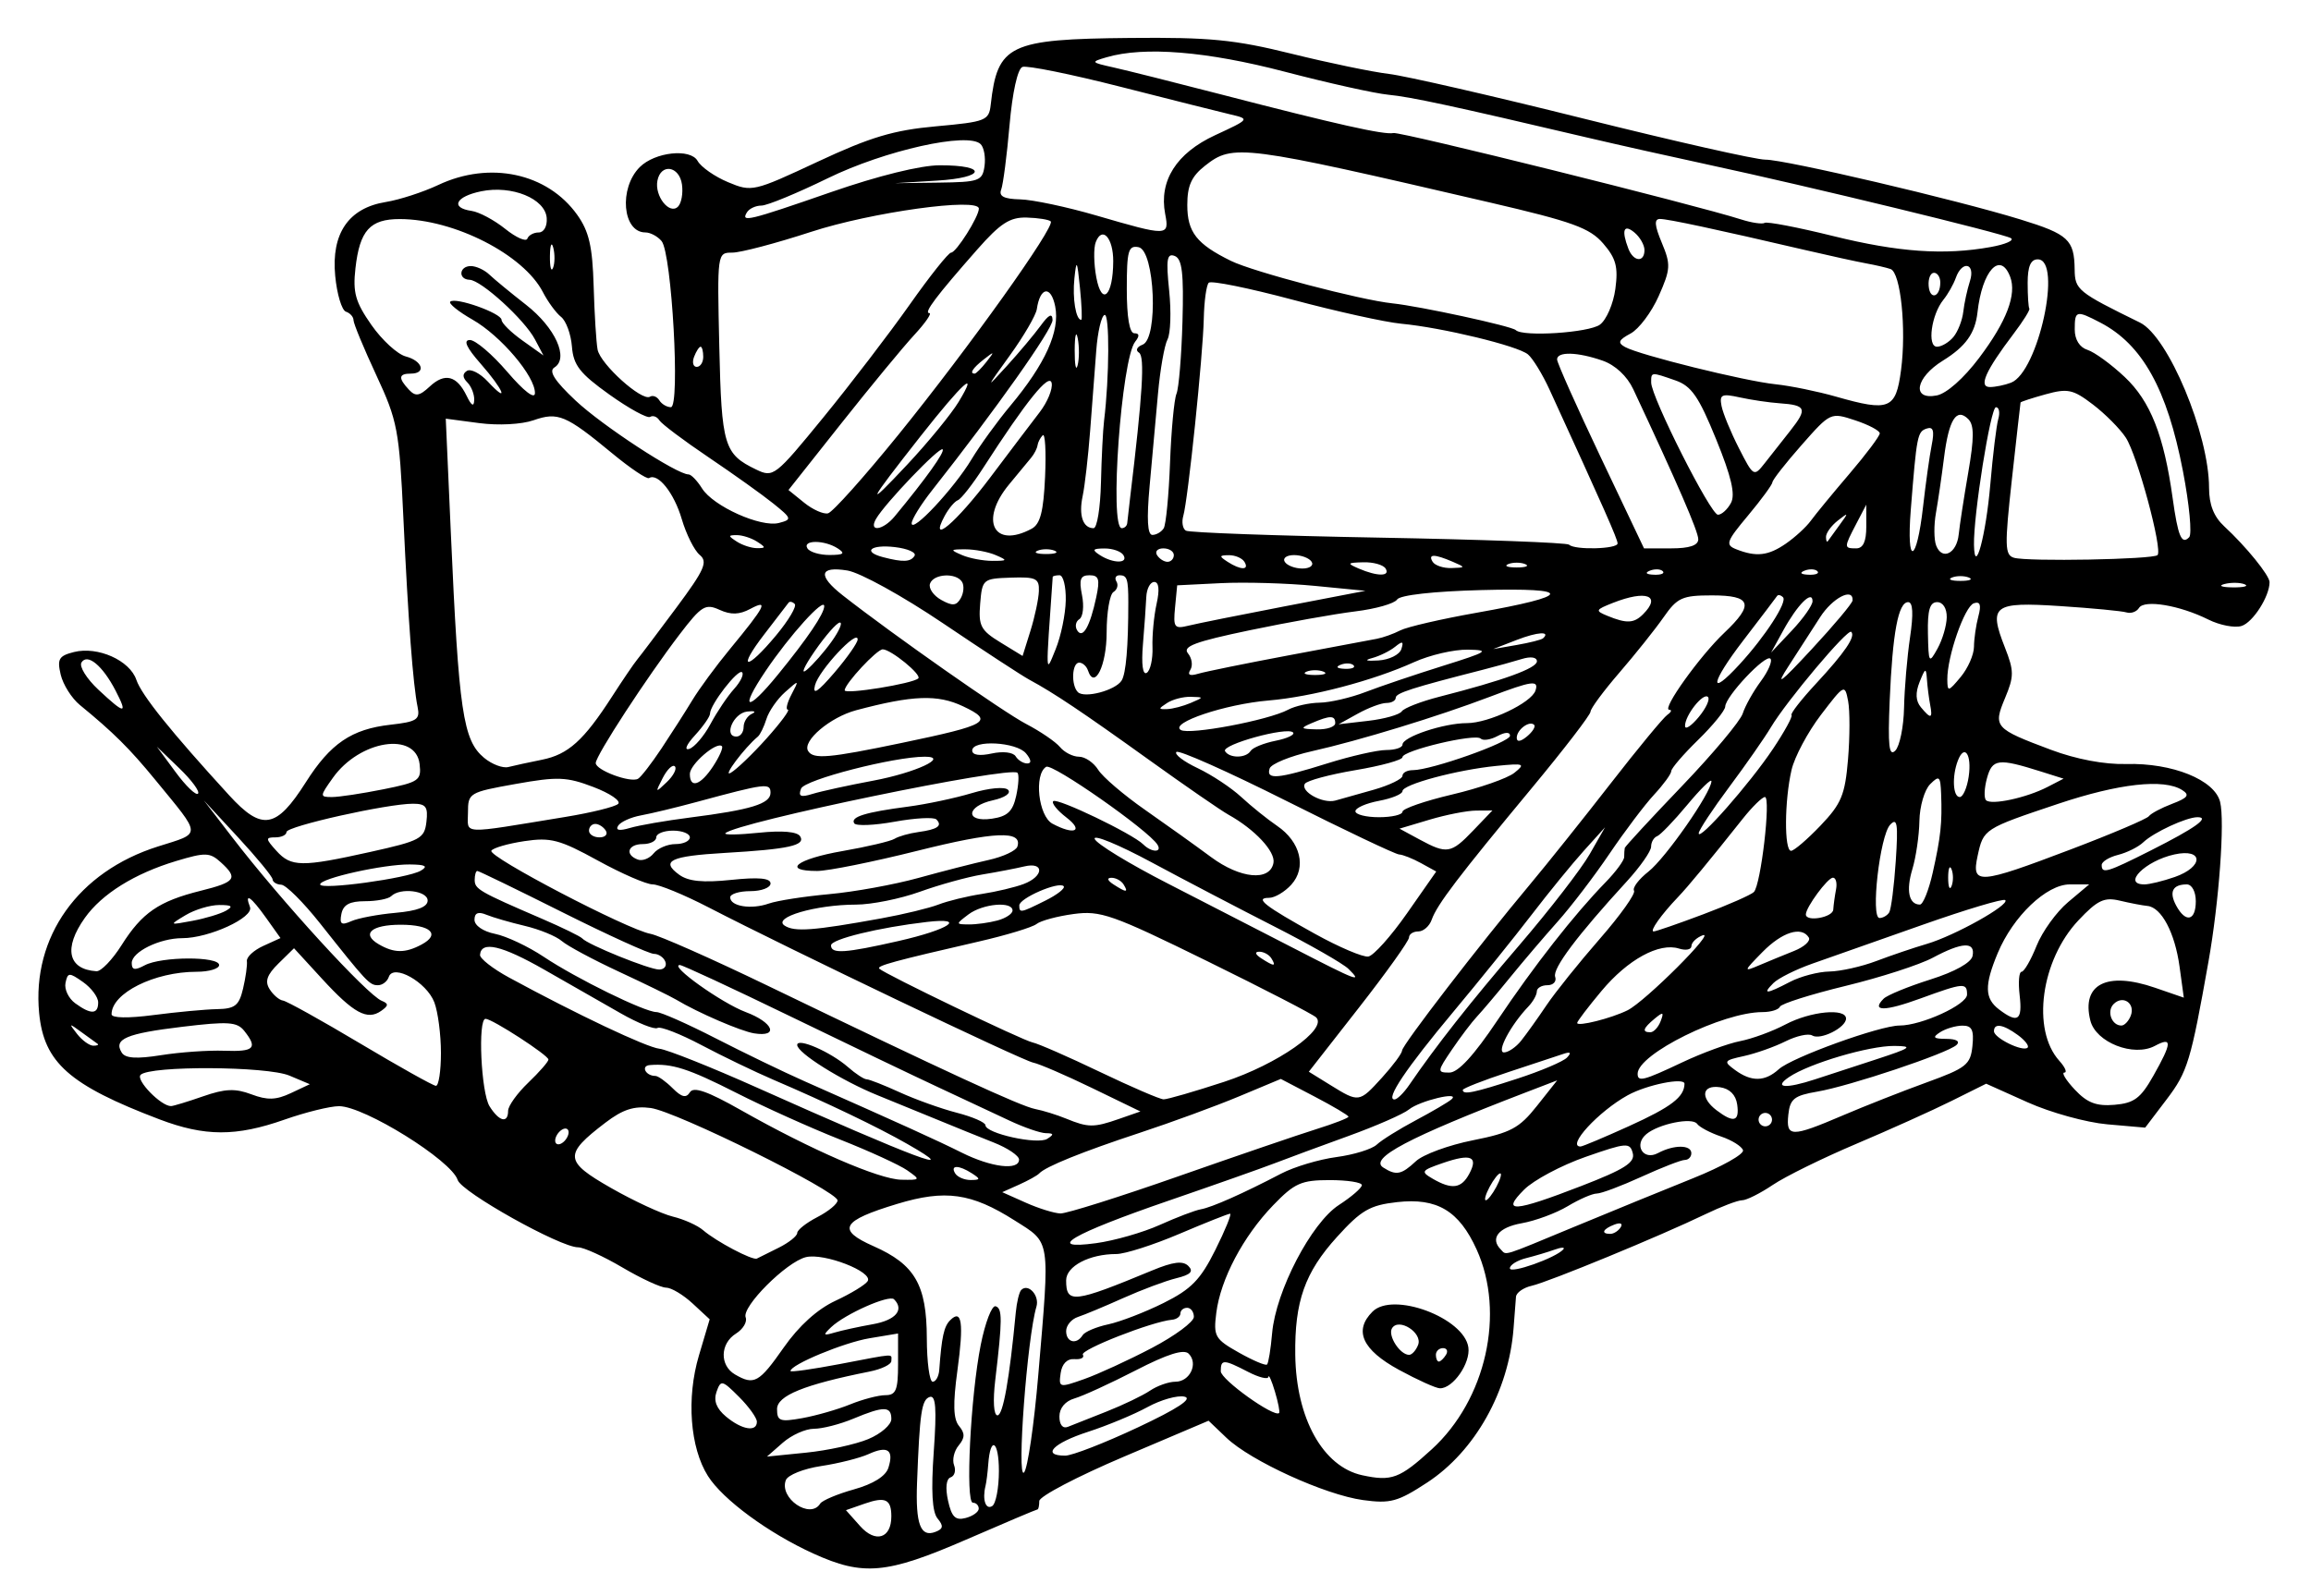 <?xml version="1.0" encoding="UTF-8"?>
<svg viewBox="0 0 343.75 237.5" xmlns="http://www.w3.org/2000/svg">
 <path d="m121.01 231.16c-6.702-3.049-13.479-8.03-15.703-11.543-2.671-4.219-3.226-11.607-1.346-17.937l1.6-5.387-2.541-2.355c-1.397-1.295-3.173-2.355-3.945-2.355s-3.694-1.35-6.492-3-5.766-3-6.595-3c-2.663 0-17.337-8.21-17.912-10.021-0.924-2.911-13.891-10.979-17.646-10.979-1.329 0-4.977 0.9-8.107 2-7.215 2.536-11.857 2.525-18.615-0.044-13.389-5.089-17.177-8.438-17.886-15.814-1.089-11.336 5.815-21.024 17.656-24.774 6.586-2.086 6.614-1.38-0.395-9.937-3.804-4.643-6.225-7.046-11.207-11.125-1.214-0.994-2.495-3.025-2.848-4.513-0.55-2.325-0.271-2.799 1.977-3.363 3.534-0.887 8.298 1.238 9.278 4.138 0.765 2.265 5.165 7.741 13.802 17.177 4.896 5.349 7.011 4.989 11.408-1.944 3.655-5.764 6.803-7.903 12.591-8.555 3.918-0.442 4.418-0.767 4.034-2.626-0.685-3.313-1.404-12.874-2.117-28.121-0.613-13.121-0.867-14.457-4.036-21.272-1.86-4-3.382-7.675-3.382-8.167s-0.507-1.064-1.127-1.27-1.339-2.607-1.598-5.333c-0.6-6.307 1.988-10.088 7.519-10.983 2.039-0.33 5.556-1.472 7.816-2.537 7.664-3.613 16.231-1.773 20.66 4.436 1.762 2.47 2.276 4.701 2.449 10.627 0.12 4.125 0.383 8.369 0.585 9.431 0.413 2.172 6.604 7.745 7.79 7.011 0.423-0.261 1.051-0.018 1.396 0.541s1.118 1.016 1.716 1.016c1.416 0 0.136-22.883-1.382-24.712-0.588-0.708-1.673-1.288-2.411-1.288-3.408 0-3.976-6.58-0.839-9.717 2.257-2.257 7.544-2.825 8.607-0.924 0.511 0.913 2.549 2.337 4.53 3.164 3.534 1.477 3.782 1.42 13.34-3.048 7.836-3.663 11.273-4.691 17.594-5.264 7.417-0.672 7.871-0.852 8.135-3.212 1.002-8.946 2.706-9.764 20.72-9.936 11.838-0.113 15.544 0.248 24 2.342 5.5 1.362 12.025 2.716 14.5 3.01 2.475 0.294 15.525 3.288 29 6.655s25.625 6.112 27 6.101c2.891-0.022 28.445 5.971 37.961 8.903 7.109 2.19 7.989 3.003 8.048 7.426 0.04 3.039 0.441 3.365 9.713 7.911 4.209 2.063 10.278 16.584 10.278 24.59 0 2.49 0.71 4.295 2.25 5.718 3.263 3.016 6.75 7.314 6.75 8.319 0 2.114-2.466 5.975-4.159 6.513-1.02 0.324-3.248-0.106-4.949-0.954-4.255-2.123-9.521-3.006-10.31-1.73-0.356 0.575-1.195 0.876-1.865 0.668s-5.11-0.632-9.867-0.942c-9.952-0.649-10.677-0.104-8.211 6.173 1.366 3.477 1.368 4.279 0.02 7.504-1.8 4.308-1.577 4.559 6.839 7.712 3.734 1.399 7.953 2.196 11.173 2.11 6.869-0.183 13.149 2.349 13.974 5.634 0.719 2.865-0.154 14.867-1.727 23.74-2.63 14.84-3.108 16.416-6.213 20.506l-3.206 4.222-5.642-0.493c-3.103-0.271-8.425-1.742-11.826-3.268l-6.184-2.775-5.174 2.574c-2.846 1.416-9.224 4.289-14.174 6.385s-10.525 4.84-12.39 6.097-3.917 2.286-4.562 2.286-3.126 0.944-5.513 2.097c-6.619 3.198-23.251 10.052-25.785 10.626-1.238 0.28-2.291 1.02-2.34 1.643s-0.212 2.738-0.362 4.699c-0.711 9.33-5.72 18.269-12.853 22.939-4.365 2.857-5.475 3.16-9.544 2.602-5.636-0.773-16.704-5.822-20.309-9.266l-2.658-2.539-12.59 5.349c-6.924 2.942-12.591 5.911-12.592 6.599s-0.12 1.25-0.264 1.25-4.927 2.025-10.628 4.5c-11.798 5.121-15.288 5.441-22.682 2.077zm11.572-5.533c0-2.56-0.877-2.983-3.961-1.908l-2.791 0.973 2.112 2.372c2.282 2.562 4.639 1.832 4.639-1.436zm6.879 0.31c-0.806-0.971-0.984-4.081-0.569-9.952 0.454-6.439 0.306-8.441-0.604-8.137-1.204 0.402-1.486 2.317-1.882 12.768-0.234 6.166 0.512 8.159 2.734 7.306 1.165-0.447 1.236-0.883 0.321-1.985zm6.121-1.471c0-0.486-0.392-0.883-0.87-0.883-1.145 0-0.354-15.867 1.171-23.5 0.66-3.3 1.649-5.878 2.199-5.73 1.032 0.279 1.026 2.008-0.042 10.98-0.369 3.102-0.234 5.25 0.329 5.25 0.828 0 1.784-5.372 2.723-15.305 0.146-1.543 0.511-3.05 0.811-3.35 1.046-1.046 2.756 0.836 2.26 2.489-1.377 4.587-2.965 25.815-1.845 24.666 0.536-0.55 1.49-7.075 2.12-14.5 1.747-20.576 1.902-19.563-3.533-23.01-6.42-4.072-10.296-4.618-17.431-2.458-8.333 2.523-9.078 3.849-3.538 6.3 6.155 2.723 7.902 5.74 7.923 13.69 0.01 3.562 0.401 6.477 0.87 6.477s0.91-0.787 0.98-1.75c0.361-4.955 0.695-6.472 1.626-7.404 1.739-1.739 2.044 0.385 1.074 7.487-0.68 4.976-0.614 7.219 0.242 8.25 0.903 1.088 0.89 1.761-0.059 2.904-0.679 0.818-0.984 2.139-0.679 2.935s0.075 1.609-0.513 1.804c-0.655 0.218-0.805 1.557-0.388 3.456 0.536 2.442 1.094 2.992 2.625 2.592 1.069-0.28 1.944-0.906 1.944-1.392zm-23.585-0.746c0.293-0.475 2.557-1.429 5.03-2.122 2.876-0.805 4.721-1.963 5.117-3.212 0.847-2.668-0.104-3.333-2.928-2.046-1.306 0.595-4.493 1.399-7.084 1.788s-4.949 1.331-5.242 2.094c-1.032 2.69 3.631 5.886 5.107 3.499zm26.585-4.863c0-4.519-1.277-5.305-1.587-0.976-0.087 1.211-0.268 2.652-0.404 3.202-0.499 2.029 0.02 3.6 0.991 3 0.55-0.34 1-2.692 1-5.226zm64.388-3.223c8.074-7.374 10.968-20.265 6.673-29.724-2.621-5.774-5.888-7.72-11.831-7.051-4.054 0.456-5.334 1.198-8.951 5.192-4.776 5.273-6.299 9.582-6.197 17.531 0.121 9.458 4.126 16.654 9.968 17.915 4.371 0.943 5.564 0.497 10.338-3.864zm-4.888-11.825c-5.456-2.975-6.753-5.831-3.929-8.654 3.037-3.037 13.622 0.906 14.26 5.311 0.34 2.349-2.292 6.135-4.235 6.093-0.602-0.013-3.345-1.25-6.095-2.75zm7-2.227c0.34-0.55 0.141-1-0.441-1s-1.059 0.45-1.059 1 0.198 1 0.441 1 0.719-0.45 1.059-1zm-4.144-1.485c0.692-1.804-2.886-4.085-3.881-2.474-0.668 1.081 1.179 3.959 2.541 3.959 0.424 0 1.027-0.668 1.34-1.485zm-81.782 14.018c1.884-0.787 3.426-2.13 3.426-2.983 0-1.938-1.114-1.948-5.654-0.051-1.974 0.825-4.61 1.5-5.857 1.5s-3.329 0.932-4.628 2.07l-2.361 2.07 5.824-0.587c3.203-0.323 7.366-1.232 9.25-2.019zm40.036-1.71c5.98-2.809 8.269-4.316 6.993-4.602-1.043-0.234-3.518 0.465-5.5 1.553s-5.966 2.745-8.853 3.682c-5.201 1.688-6.976 3.543-3.39 3.543 1.023 0 5.861-1.88 10.75-4.177zm-56.61-0.869c0-0.575-1.199-2.244-2.664-3.709-2.508-2.508-2.703-2.551-3.34-0.735-0.462 1.316-0.013 2.483 1.414 3.676 2.353 1.967 4.59 2.342 4.59 0.769zm52-1.514c2.475-0.978 5.388-2.378 6.473-3.11s2.787-1.331 3.781-1.331c2.158 0 3.439-2.707 1.974-4.172-0.717-0.717-3.155 0.052-7.883 2.485-3.765 1.937-7.858 3.815-9.095 4.172-1.386 0.4-2.25 1.433-2.25 2.689 0 1.23 0.496 1.842 1.25 1.542l5.75-2.276zm-38.128-1.067c1.855-0.755 4.217-1.373 5.25-1.373 1.564 0 1.878-0.766 1.878-4.588v-4.588l-4.25 0.708c-3.791 0.631-11.75 3.932-11.75 4.872 0 0.2 3.263-0.259 7.25-1.019 8.611-1.642 7.75-1.591 7.75-0.464 0 0.506-1.462 1.212-3.25 1.569-9.716 1.939-13.75 3.577-13.75 5.583 0 1.784 0.434 1.94 3.75 1.345 2.062-0.37 5.268-1.29 7.122-2.045zm63.181-1.923c-0.485-1.622-0.92-2.601-0.967-2.174s-1.414 0.089-3.036-0.75c-3.645-1.885-4.05-1.893-4.05-0.082 0 1.236 7.959 6.931 8.679 6.211 0.14-0.14-0.141-1.583-0.626-3.205zm-18.303-6.474c3.438-1.805 6.25-3.887 6.25-4.628s-0.45-1.347-1-1.347-1 0.375-1 0.833-0.562 0.883-1.25 0.943c-2.963 0.26-13.713 4.474-13.264 5.2 0.271 0.439-0.29 0.736-1.246 0.66-1.092-0.086-1.857 0.693-2.056 2.092-0.308 2.167-0.211 2.192 3.499 0.878 2.099-0.743 6.629-2.827 10.067-4.632zm-54.75-0.072c2.252-3.219 4.994-5.698 7.689-6.95 2.304-1.071 4.46-2.385 4.79-2.92 0.855-1.383-6.514-4.241-9.199-3.567-2.915 0.732-9.555 7.378-8.948 8.957 0.258 0.671-0.387 1.754-1.432 2.407-2.381 1.487-2.461 4.744-0.15 6.09 2.834 1.651 3.571 1.243 7.25-4.017zm72.64-2.121c0.541-6.265 5.83-16.421 9.934-19.079 1.871-1.212 3.407-2.54 3.414-2.953s-2.146-0.75-4.785-0.75c-4.234 0-5.222 0.441-8.415 3.75-4.448 4.611-7.819 10.989-8.45 15.985-0.443 3.51-0.217 3.911 3.343 5.92 2.1 1.185 3.991 1.987 4.203 1.782s0.551-2.3 0.755-4.655zm-28.187 0.295c0.314-0.508 2.028-1.234 3.809-1.615s5.489-1.812 8.239-3.182c4.106-2.045 5.481-3.455 7.69-7.885 1.48-2.967 2.467-5.395 2.195-5.395s-3.668 1.35-7.545 3-8.098 3-9.38 3c-4.006 0-7.46 1.813-7.46 3.916 0 3.506 1.095 3.38 12.785-1.469 3.139-1.302 4.581-1.481 5.395-0.668s0.336 1.299-1.785 1.818c-1.592 0.389-5.145 1.717-7.895 2.95s-5.787 2.5-6.75 2.816-1.75 1.263-1.75 2.105c0 1.683 1.55 2.068 2.452 0.608zm-31.202-1.635c3.406-0.604 4.714-2.145 3.148-3.711-0.721-0.721-7.299 2.199-9.351 4.151-1.258 1.196-1.191 1.304 0.5 0.803 1.074-0.318 3.641-0.878 5.703-1.243zm102.7-11.133c0.303-0.345-0.278-0.329-1.292 0.036s-2.926 0.935-4.25 1.268-2.407 1.011-2.407 1.509c0 0.875 6.832-1.543 7.949-2.813zm-116.7-0.251c1.512-0.758 2.75-1.745 2.75-2.192s1.35-1.512 3-2.365 3-1.967 3-2.476c0-1.372-23.969-13.232-27.791-13.752-2.468-0.335-4.153 0.21-6.737 2.181-6.226 4.749-6.14 5.74 0.838 9.72 3.404 1.942 7.54 3.857 9.19 4.256s3.675 1.309 4.5 2.022c1.938 1.675 7.352 4.533 8 4.223 0.275-0.132 1.738-0.86 3.25-1.618zm118.41-3.14c5.409-2.245 13.33-5.485 17.602-7.2s7.61-3.59 7.418-4.168-1.661-1.494-3.267-2.037-3.208-1.391-3.561-1.885c-0.721-1.008-5.705 7.3e-4 -7.542 1.526-1.931 1.603-0.473 4.001 1.719 2.828 2.37-1.269 4.966-1.259 4.966 0.018 0 0.55-0.437 1-0.97 1s-3.43 1.125-6.436 2.5-6.004 2.5-6.662 2.5-2.599 0.845-4.314 1.878-4.806 2.179-6.868 2.545c-3.442 0.612-4.738 2.255-3.083 3.91 0.884 0.884-0.083 1.184 10.998-3.416zm-61.719-0.255c2.505-1.129 5.244-2.171 6.088-2.318 1.639-0.284 6.279-2.345 11.966-5.315 1.925-1.005 5.618-2.111 8.207-2.457s5.289-1.179 6-1.851 3.318-2.298 5.793-3.614 4.872-2.723 5.326-3.126c1.418-1.258-4.743 0.212-6.326 1.51-0.825 0.676-4.875 2.451-9 3.944s-9.075 3.322-11 4.064-9.008 3.243-15.741 5.558c-14.428 4.961-18.556 7.376-10.813 6.327 2.72-0.368 6.995-1.593 9.5-2.722zm68.547 0.349c0.35-0.567-0.051-0.735-0.941-0.393-1.732 0.665-2.049 1.382-0.611 1.382 0.518 0 1.216-0.445 1.552-0.989zm-65.828-7.566c8.71-3.055 17.973-6.222 20.585-7.039s4.75-1.645 4.75-1.841-2.265-1.541-5.032-2.988l-5.032-2.631-6.218 2.6c-3.42 1.43-10.042 3.86-14.718 5.401-8.566 2.823-14.078 5.05-15 6.06-0.275 0.301-1.625 1.052-3 1.668l-2.5 1.12 3.5 1.563c1.925 0.86 4.249 1.581 5.165 1.602s8.791-2.46 17.5-5.515zm59.957 1.435c6.466-2.504 8.029-3.5 7.666-4.887-0.423-1.618-0.922-1.579-7.018 0.551-3.609 1.261-7.724 3.455-9.144 4.874-3.479 3.479-1.569 3.358 8.495-0.539zm-12.622 0.12c0.589-1.1 0.845-2 0.57-2s-0.982 0.9-1.57 2-0.845 2-0.57 2 0.982-0.9 1.57-2zm-4.032-1.939c1.384-2.586 0.253-3.046-3.935-1.601-3.218 1.111-3.326 1.279-1.5 2.338 2.847 1.651 4.26 1.459 5.435-0.737zm-83.592-0.51c-1.138-0.797-5.626-2.856-9.973-4.575s-11.297-4.847-15.445-6.952c-7.137-3.622-9.579-4.407-12.875-4.139-1.39 0.113-0.626 1.615 0.821 1.615 0.406 0 1.559 0.821 2.562 1.824 1.355 1.355 2.018 1.511 2.576 0.607 0.546-0.883 2.634-0.151 7.605 2.666 10.369 5.876 20.506 10.277 23.825 10.344 2.878 0.058 2.906 0.014 0.903-1.39zm9.625 0.45c-1.958-1.266-3.282-1.266-2.5 0 0.34 0.55 1.379 0.993 2.309 0.985 1.457-0.013 1.484-0.149 0.191-0.985zm66.031-1.814c1.071-0.998 4.878-2.397 8.46-3.109 5.646-1.122 6.915-1.802 9.533-5.107l3.02-3.813-4.772 1.833c-17.34 6.661-23.245 9.778-21.098 11.139 1.932 1.225 2.688 1.079 4.857-0.943zm-59.031-0.237c0-0.578-1.688-1.718-3.75-2.534s-5.775-2.32-8.25-3.342c-2.475-1.023-6.525-2.679-9-3.679-5.362-2.168-12-6.319-12-7.505 0-1.134 4.987 1.043 7.564 3.302 1.135 0.995 2.378 1.809 2.761 1.809s2.604 0.873 4.936 1.94 6.152 2.434 8.489 3.038 4.25 1.438 4.25 1.853c0 1.222 7.762 2.935 9.191 2.029 1.03-0.653 0.989-0.833-0.191-0.843-0.825-0.007-3.3-0.864-5.5-1.905s-6.925-3.254-10.5-4.918-13.531-6.439-22.124-10.61-15.94-7.585-16.327-7.585c-1.713 0 6.191 5.647 9.797 7 4.112 1.542 4.989 3.763 1.25 3.164-1.989-0.319-8.354-3.07-11.597-5.013-0.825-0.494-4.65-2.363-8.5-4.153s-7.682-3.846-8.515-4.568-3.308-1.738-5.5-2.256-4.773-1.267-5.735-1.665c-1.204-0.497-1.75-0.261-1.75 0.759 0 0.852 1.296 1.741 3.047 2.091 1.676 0.335 4.939 1.871 7.25 3.414 4.858 3.242 15.021 8.227 16.771 8.227 0.657 0 4.623 1.758 8.813 3.907s10.094 5.003 13.119 6.343c14.476 6.41 19.814 8.835 23.5 10.674 4.374 2.183 8.5 2.68 8.5 1.025zm-16.596-2.315c-4.427-2.532-11.954-6.142-19.904-9.547-2.75-1.178-7.584-3.508-10.743-5.178s-6.1-2.816-6.536-2.546-2.903-0.714-5.481-2.186l-11.338-6.476c-6.364-3.636-9.424-4.343-9.579-2.215-0.04 0.542 1.897 2.056 4.303 3.365 10.068 5.475 20.444 10.388 22.387 10.602 1.144 0.126 7.685 2.733 14.534 5.795 23.537 10.52 30.949 13.3 22.358 8.387zm-50.404-1.752c0-0.55-0.45-0.722-1-0.382s-1 1.068-1 1.618 0.45 0.722 1 0.382 1-1.068 1-1.618zm157.73-0.915c6.282-2.848 8.215-4.323 8.251-6.296 0.018-0.999-5.611 0.137-8.452 1.707-4.343 2.399-9.148 7.623-7.011 7.623 0.287 0 3.532-1.365 7.212-3.033zm31.767-1.579c3.3-1.411 8.925-3.627 12.5-4.924 5.893-2.139 6.529-2.644 6.813-5.411 0.246-2.4-0.074-3.049-1.5-3.037-0.997 0.008-2.488 0.452-3.313 0.985-1.193 0.771-0.999 0.973 0.95 0.985 1.474 0.009 2.072 0.369 1.5 0.903-1.327 1.24-15.888 6.12-20.726 6.946-3.425 0.585-4.045 1.079-4.295 3.425-0.361 3.382 0.432 3.394 8.071 0.129zm-107.62 0.506 3.175-1.107-7.17-3.478c-3.943-1.913-7.893-3.618-8.776-3.789-1.641-0.318-36.248-16.871-48.253-23.081-3.655-1.891-7.412-3.438-8.349-3.438s-4.611-1.598-8.166-3.552c-5.663-3.112-7.015-3.469-10.913-2.885-2.447 0.367-4.66 1.008-4.918 1.425-0.546 0.883 20.243 11.745 23.674 12.369 1.276 0.232 9.069 3.681 17.319 7.664 26.805 12.941 37.732 17.981 39.886 18.396 1.163 0.224 3.239 0.868 4.614 1.432 3.295 1.349 4.118 1.354 7.877 0.044zm97.123 0.107c0-0.55-0.45-1-1-1s-1 0.45-1 1 0.45 1 1 1 1-0.45 1-1zm-188-1.313c0-0.722 1.35-2.606 3-4.187s2.999-3.127 2.998-3.437c-0.002-0.641-8.367-6.063-9.353-6.063-1.173 0-0.67 10.988 0.595 13.014 1.42 2.274 2.759 2.601 2.759 0.674zm182.82-0.937c-0.205-1.446-1.124-2.364-2.57-2.57-2.687-0.382-2.97 1.553-0.5 3.428 2.548 1.934 3.431 1.687 3.07-0.858zm-228.18-1.22c3.26-1.136 4.781-1.198 7.179-0.293 2.374 0.896 3.663 0.856 5.864-0.179l2.821-1.328-3.03-1.278c-3.346-1.411-20.759-1.502-22.138-0.116-0.763 0.767 3.052 4.683 4.529 4.649 0.352-0.008 2.501-0.663 4.776-1.456zm290.07-3.03c2.804-4.966 2.853-5.871 0.242-4.474-3.163 1.693-8.783-0.508-9.599-3.759-1.361-5.421 2.451-7.359 9.617-4.89l4.282 1.475-0.632-4.611c-0.692-5.049-2.697-8.837-4.783-9.034-0.735-0.07-2.582-0.424-4.105-0.787-2.313-0.552-3.323-0.072-6.139 2.913-5.602 5.94-7.018 16.301-2.859 20.916 0.867 0.963 1.204 1.75 0.748 1.75s0.248 1.146 1.564 2.547c1.843 1.961 3.2 2.479 5.899 2.25 2.914-0.247 3.888-0.973 5.765-4.297zm-138.21 0.878c7.932-2.599 15.433-7.849 13.695-9.586-0.447-0.447-7.76-4.225-16.252-8.396-14.096-6.923-15.822-7.532-19.839-6.988-2.42 0.327-4.894 0.995-5.5 1.483s-4.476 1.664-8.601 2.612c-12.534 2.881-15.219 3.612-14.8 4.031 0.794 0.794 21.333 10.684 22.8 10.979 0.825 0.166 5.325 2.135 10 4.376s8.948 4.083 9.497 4.093 4.598-1.162 9-2.604zm23.488-0.628c1.626-1.788 2.97-3.6 2.986-4.029 0.031-0.832 11.425-15.634 19.029-24.721 2.531-3.025 7.923-9.775 11.983-15s7.861-9.831 8.449-10.235 0.71-0.742 0.271-0.75c-1.155-0.022 4.559-8.005 8.198-11.452 4.486-4.25 4.054-5.563-1.832-5.563-4.433 0-5.161 0.329-7.198 3.25-1.246 1.788-4.202 5.492-6.568 8.233s-4.302 5.359-4.302 5.819-3.938 5.582-8.75 11.382c-10.92 13.163-14.099 17.344-14.873 19.566-0.335 0.963-1.232 1.75-1.993 1.75s-1.383 0.407-1.383 0.904-3.353 5.194-7.452 10.436l-7.452 9.532 3.201 1.981c4.263 2.638 4.286 2.634 7.686-1.103zm4.045 1.1c4.014-5.867 9.015-12.218 16.418-20.85 4.481-5.225 9.175-11.3 10.431-13.5l2.284-4-3.158 3.5c-1.737 1.925-5.225 6.2-7.752 9.5s-7.78 9.815-11.673 14.478c-7.032 8.421-10.12 13.022-8.741 13.022 0.396 0 1.382-0.967 2.191-2.15zm16.056-0.936c3.528-1.147 6.865-2.564 7.415-3.147 0.685-0.727 0.528-0.904-0.5-0.56-0.825 0.275-4.537 1.503-8.25 2.729s-6.75 2.416-6.75 2.646c0 0.768 1.623 0.434 8.085-1.668zm-160.08-3.849c0-2.714-0.441-6.095-0.98-7.512-1.149-3.021-6.106-5.796-6.774-3.791-0.227 0.681-0.95 1.238-1.607 1.238-1.27 0-1.64-0.395-8.639-9.227-2.475-3.123-5.062-5.7-5.75-5.726s-1.27-0.385-1.293-0.797-2.334-3.225-5.133-6.25l-5.09-5.5 4.226 5.5c7.226 9.404 20.064 23.448 22.234 24.322 1.049 0.423 1.029 0.72-0.102 1.51-2.058 1.437-4.08 0.335-8.769-4.776l-4.178-4.555-2.308 2.264c-1.721 1.688-2.057 2.662-1.322 3.827 0.542 0.86 1.436 1.621 1.986 1.693s5.725 2.948 11.5 6.393 10.838 6.277 11.25 6.293 0.75-2.191 0.75-4.905zm204.43 3.929 9.071-2.966c5.202-1.7 5.56-1.965 2.688-1.994-3.732-0.038-12.673 2.606-15.66 4.63-2.396 1.623-0.528 1.782 3.901 0.33zm-19.791-2.516c2.932-1.387 6.8-2.807 8.597-3.156s4.834-1.464 6.751-2.478c3.713-1.965 9.015-2.482 9.015-0.879 0 1.346-3.829 3.259-5.033 2.514-0.546-0.337-2.332 0.055-3.969 0.872s-4.419 1.802-6.181 2.189c-3.006 0.66-3.087 0.788-1.319 2.082 2.438 1.783 4.44 1.745 6.504-0.124 1.941-1.756 15.046-6.498 17.959-6.498 3.268 0 10.039-3.108 10.039-4.609 0-1.809-0.502-1.766-6.949 0.59-5.3 1.937-7.379 1.947-5.458 0.026 0.527-0.527 3.647-1.81 6.933-2.849 3.691-1.168 6.098-2.515 6.298-3.524 0.427-2.156-1.549-2.065-5.911 0.273-1.957 1.049-7.8 2.938-12.985 4.198s-9.577 2.652-9.76 3.093-1.35 0.802-2.593 0.802c-5.926 0-18.573 6.247-18.573 9.174 0 1.257 0.859 1.038 6.638-1.696zm-27.507-6.228c5.436-8.115 11.453-15.799 16.113-20.577 1.516-1.555 2.757-3.242 2.757-3.75s0.038-1.111 0.085-1.341 3.869-4.367 8.494-9.194 8.7-9.693 9.055-10.813 1.564-3.277 2.685-4.793 1.765-3.03 1.431-3.365c-0.718-0.718-6.678 5.606-6.721 7.13-0.016 0.576-1.829 2.805-4.029 4.953s-4 4.241-4 4.651-1.145 1.981-2.545 3.491-4.39 5.471-6.645 8.802-5.722 7.872-7.705 10.091-5.18 5.972-7.105 8.339c-1.925 2.367-4.127 4.971-4.894 5.787s-2.441 3.026-3.72 4.911c-2.212 3.259-2.231 3.428-0.387 3.428 1.306 0 3.635-2.532 7.131-7.75zm-189.38 4.501c4.484 0.165 5.035-0.377 3-2.947-1.073-1.355-2.386-1.442-9.25-0.615-8.329 1.004-10.233 1.816-8.985 3.836 0.53 0.858 2.197 0.967 5.863 0.384 2.817-0.448 7.034-0.744 9.372-0.658zm192.93-1.501c0.769-0.963 2.457-3.325 3.751-5.25 1.294-1.925 4.864-6.377 7.934-9.892s5.364-6.742 5.1-7.17 0.704-1.709 2.151-2.848c2.542-1.999 9.31-11.712 9.362-13.435 0.014-0.465-1.599 1.111-3.585 3.5s-4.011 4.495-4.5 4.678-0.889 0.883-0.889 1.555-1.627 2.997-3.615 5.167c-7.389 8.064-11.079 12.981-10.655 14.195 0.24 0.688-0.276 1.25-1.147 1.25s-1.583 0.418-1.583 0.929-0.568 1.523-1.263 2.25c-2.622 2.744-4.787 6.821-3.62 6.821 0.64 0 1.792-0.787 2.561-1.75zm73.88-0.832c-2.193-1.603-3.557-1.823-3.557-0.571 0 1.009 4.282 3.105 4.998 2.447 0.274-0.252-0.374-1.096-1.441-1.876zm-285.64 1.299c-0.229-0.156-1.317-0.943-2.417-1.75-1.85-1.357-1.897-1.336-0.628 0.283 0.755 0.963 1.842 1.75 2.417 1.75s0.857-0.127 0.628-0.283zm232.5-3.358c0.527-1.373 0.38-1.434-0.893-0.378-1.735 1.44-1.916 2.019-0.63 2.019 0.491 0 1.177-0.739 1.523-1.641zm-4.916-1.63c2.635-1.311 13.308-11.976 11.159-11.151-0.913 0.35-1.659 1.069-1.659 1.597s-0.829 0.697-1.843 0.375c-2.945-0.935-7.622 1.621-11.533 6.303-1.993 2.385-3.623 4.528-3.623 4.761 0 0.593 5.089-0.686 7.5-1.885zm74.849 0.804c0.705-1.838-1.17-3.112-2.549-1.732-1.067 1.067-0.3 3.2 1.152 3.2 0.459 0 1.087-0.661 1.397-1.468zm-284.67-0.972c2.683-0.051 3.285-0.525 3.883-3.06 0.39-1.65 0.646-3.489 0.569-4.087s1.016-1.613 2.429-2.257l2.569-1.171-2.131-2.993c-2.273-3.192-3.266-3.862-2.407-1.624 0.596 1.554-6.089 4.631-10.061 4.631-3.369 0-7.527 2.042-7.527 3.696 0 1.049 0.458 1.13 1.934 0.339 2.477-1.325 11.066-1.353 11.066-0.035 0 0.55-1.508 1-3.351 1-6.277 0-12.649 3.184-12.649 6.32 0 0.571 2.443 0.618 6.25 0.119 3.438-0.45 7.679-0.846 9.425-0.879zm268.14-2.06c-0.225-1.925-0.098-3.5 0.282-3.5s1.385-1.735 2.233-3.856 2.957-5.046 4.685-6.5l3.143-2.644h-2.881c-3.466 0-8.436 4.736-10.722 10.218-2.003 4.803-1.957 6.753 0.199 8.39 2.791 2.119 3.497 1.633 3.06-2.108zm-285.81 1.057c0-0.794-1.012-2.156-2.25-3.027-2.071-1.458-2.279-1.448-2.609 0.127-0.197 0.941 0.451 2.304 1.441 3.027 2.334 1.707 3.418 1.667 3.418-0.127zm251.64-3.05c1.575-0.822 4.214-1.516 5.864-1.544s4.8-0.733 7-1.567 5.575-1.979 7.5-2.543c4.131-1.212 12.371-5.814 11.668-6.517-0.269-0.269-5.817 1.39-12.328 3.686s-13.865 4.886-16.34 5.756-5.095 2.176-5.821 2.903c-1.714 1.714-1.073 1.669 2.457-0.173zm-65.671-1.941c-0.805-0.789-5.739-3.611-10.964-6.272s-13.479-6.976-18.342-9.591-8.661-4.18-8.44-3.478 5.1 3.683 10.842 6.625 14.265 7.324 18.94 9.736c9.3 4.799 10.144 5.115 7.964 2.979zm-182.48-3.54c3.038-4.813 5.532-6.525 11.766-8.079 5.226-1.302 5.611-1.857 2.96-4.257-1.609-1.456-2.278-1.474-6.606-0.171-6.188 1.862-11.041 4.883-13.585 8.456-3.214 4.513-2.529 7.675 1.72 7.946 0.681 0.043 2.367-1.71 3.747-3.896zm80.878 2.475c-0.246-0.642-1.014-1.167-1.706-1.167s-6.797-2.775-13.566-6.167-12.484-6.167-12.699-6.167-0.391 0.599-0.391 1.331c0 1.371 0.661 1.753 10 5.778 3.025 1.304 5.725 2.622 6 2.93 0.834 0.933 9.963 4.628 11.434 4.628 0.756 0 1.173-0.525 0.927-1.167zm167.89-1.6c1.512-0.602 2.498-1.501 2.191-1.997-1.071-1.734-3.963-0.824-6.903 2.172-2.824 2.877-2.847 2.969-0.5 1.969 1.355-0.577 3.7-1.542 5.212-2.144zm-77.749 1.1c-0.34-0.55-1.154-0.993-1.809-0.985-0.716 0.009-0.592 0.402 0.309 0.985 1.921 1.242 2.267 1.242 1.5 0zm20.183-6.709 4.34-6.209-2.261-1.245c-1.244-0.685-2.712-1.266-3.261-1.291s-8.089-3.607-16.753-7.96-16.032-7.634-16.374-7.293 1.083 1.428 3.166 2.414 5 2.918 6.484 4.293 3.881 3.305 5.328 4.29c3.496 2.378 4.419 6.202 2.112 8.75-0.975 1.078-2.469 1.96-3.318 1.96-2.199 0-0.665 1.201 6.855 5.365 3.575 1.98 7.14 3.495 7.921 3.367s3.374-3.026 5.761-6.441zm-146.59 4.659c2.86-1.53 1.371-2.95-3.094-2.95-4.383 0-5.919 1.366-3.271 2.908 2.286 1.331 3.936 1.342 6.365 0.042zm70.948-0.527c7.554-1.718 10.265-3.54 4.222-2.837-7.202 0.837-14.263 2.563-14.263 3.486 0 1.3 2.059 1.167 10.042-0.649zm-2.542-3.373c3.3-0.599 7.125-1.526 8.5-2.059s4.263-1.239 6.417-1.568 4.967-0.997 6.25-1.485c3.019-1.148 3.089-3.335 0.083-2.613-1.238 0.297-4.05 0.838-6.25 1.202s-6.379 1.52-9.287 2.568-7.183 1.909-9.5 1.912c-5.999 0.008-12.449 1.901-10.624 3.117 1.465 0.976 4.263 0.768 14.411-1.074zm122.23-0.598c3.724-1.402 7.117-2.894 7.54-3.317 1.042-1.042 2.565-14.135 1.645-14.135-0.403 0-1.894 1.462-3.313 3.25-5.008 6.306-8.114 10.065-9.627 11.649-2.491 2.607-4.259 5.101-3.615 5.101 0.33 0 3.647-1.147 7.371-2.549zm-219.73-0.536c1.131-0.645 0.886-0.854-1-0.85-1.375 0.003-3.625 0.681-5 1.507-2.483 1.492-2.477 1.498 1 0.85 1.925-0.359 4.175-1.037 5-1.507zm25.25 0.31c3.211-0.283 4.75-0.874 4.75-1.823 0-1.475-4.099-1.969-5.42-0.653-0.414 0.412-2.167 0.75-3.894 0.75-2.285 0-3.242 0.517-3.515 1.896-0.3 1.521-0.009 1.733 1.477 1.073 1.018-0.453 3.989-1.012 6.601-1.242zm89.5 1.144c1.238-0.332 2.25-1 2.25-1.486 0-1.415-4.438-1.019-6.559 0.585-1.915 1.449-1.915 1.468 0.059 1.486 1.1 0.01 3.013-0.253 4.25-0.585zm124.33-1.62c0.042-0.688 0.227-2.038 0.412-3s-0.023-1.75-0.462-1.75c-0.779 0-4.027 4.407-4.027 5.465 0 1.159 4.005 0.457 4.077-0.715zm8.323 0.413c0.285-0.46 0.722-3.893 0.972-7.627 0.373-5.572 0.223-6.543-0.834-5.413-1.537 1.642-2.93 13.877-1.58 13.877 0.509 0 1.159-0.377 1.443-0.837zm45.601-1.663c0-1.417-0.578-2.5-1.333-2.5-2.112 0-2.678 1.111-1.596 3.131 1.415 2.643 2.93 2.317 2.93-0.631zm-203.26-1.053c3.719-0.336 9.686-1.421 13.261-2.411s8.266-2.19 10.424-2.668 4.09-1.375 4.292-1.995c0.794-2.428-3.38-2.253-14.871 0.625-6.591 1.651-13.302 3.002-14.914 3.002-5.311 0-3.054-1.773 3.768-2.961 3.684-0.642 7.172-1.464 7.75-1.827s2.168-0.814 3.533-1.001c2.859-0.392 3.63-0.931 2.684-1.877-0.367-0.367-3.161-0.215-6.208 0.337s-5.754 0.66-6.014 0.239c-0.591-0.955 1.651-1.65 8.014-2.482 2.727-0.357 6.992-1.261 9.479-2.009 2.563-0.771 4.898-0.984 5.391-0.491s-0.472 1.165-2.229 1.55c-4.048 0.889-4.186 3.335-0.155 2.743 2.301-0.338 3.086-1.08 3.595-3.398 0.358-1.631 0.444-3.174 0.191-3.427-1.065-1.065-41.828 7.369-43.448 8.989-0.271 0.271 1.969 0.238 4.976-0.072 3.474-0.359 5.716-0.165 6.146 0.532 0.838 1.356-1.691 1.914-11.19 2.468-8.111 0.473-9.616 1.189-6.814 3.238 1.368 1 3.531 1.217 7.748 0.776 4.077-0.426 5.851-0.265 5.851 0.531 0 0.628-1.35 1.143-3 1.143s-3 0.417-3 0.927c0 1.338 3.133 1.841 5.739 0.921 1.231-0.435 5.281-1.065 9-1.401zm32.17 0.949c1.769-0.882 2.977-1.843 2.686-2.135-0.745-0.745-6.594 1.792-6.594 2.86 0 1.169 0.175 1.137 3.909-0.726zm131.96-4.146c1.193-5.316 1.416-7.407 1.249-11.714-0.103-2.655-0.274-2.805-1.638-1.441-0.838 0.838-1.554 3.297-1.592 5.464s-0.51 5.395-1.048 7.171c-0.965 3.186-0.521 5.27 1.123 5.27 0.463 0 1.321-2.138 1.907-4.75zm-224.9-0.29c1.141-0.668 0.72-0.907-1.639-0.929-3.888-0.037-13.326 2.067-13.326 2.97 0 0.877 13.012-0.897 14.965-2.041zm104.54 2.04c-0.34-0.55-1.154-0.993-1.809-0.985-0.716 0.009-0.592 0.402 0.309 0.985 1.921 1.242 2.267 1.242 1.5 0zm123.16-2.25c-0.277-0.688-0.504-0.125-0.504 1.25s0.227 1.938 0.504 1.25 0.277-1.812 0-2.5zm33.188 1.152c4.352-1.517 4.315-4.317-0.044-3.36-4.33 0.951-7.835 4.457-4.456 4.457 0.743 0 2.768-0.494 4.5-1.098zm-134.05-2.103c0.318-1.68-2.777-4.994-6.703-7.176-1.111-0.617-6.426-4.287-11.811-8.154-9.91-7.117-14.162-9.966-17.791-11.922-1.1-0.593-6.873-4.367-12.83-8.388-6.033-4.072-12.345-7.556-14.25-7.865-4.187-0.679-4.446 0.751-0.67 3.708 7.488 5.864 23.873 17.356 27.273 19.128 2.112 1.101 4.376 2.647 5.031 3.436s1.927 1.435 2.828 1.435 2.184 0.875 2.852 1.945 3.814 3.759 6.991 5.975 7.576 5.365 9.776 6.997c4.37 3.243 8.779 3.66 9.305 0.882zm118.61-2.011c6.096-2.316 11.319-4.538 11.605-4.937s1.846-1.23 3.466-1.846c2.344-0.891 2.646-1.309 1.48-2.047-2.72-1.72-9.412-0.974-18.464 2.058-11.042 3.699-11.087 3.728-11.956 7.734-0.942 4.343 0.098 4.271 13.869-0.962zm11.961 0.124c6.529-3.292 8.794-4.912 6.871-4.912-1.649 0-6.513 2.253-8.067 3.737-0.726 0.693-2.413 1.535-3.75 1.87s-2.43 1.011-2.43 1.502c0 1.364 0.771 1.135 7.376-2.196zm-264.88 0.248c7.415-1.647 8.023-1.974 8.316-4.469 0.263-2.237-0.074-2.692-2-2.696-3.803-0.008-18.816 3.351-18.816 4.21 0 0.437-0.745 0.795-1.655 0.795-1.488 0-1.473 0.201 0.155 2 2.194 2.424 3.732 2.442 14 0.16zm45.36-1.16c1.177 0 2.14-0.45 2.14-1s-1.125-1-2.5-1-2.5 0.45-2.5 1-0.9 1-2 1c-2.209 0-2.718 1.564-0.75 2.302 0.688 0.258 1.75-0.155 2.36-0.917s2.073-1.385 3.25-1.385zm71.691 0.083c-1.312-2.122-15.639-12.146-16.553-11.581-1.842 1.138-1.155 7.344 0.936 8.463 3.262 1.746 4.714 1.105 2.081-0.919-1.367-1.05-2.25-2.144-1.964-2.431 0.556-0.556 11.804 4.848 13.399 6.438 1.218 1.214 2.847 1.237 2.101 0.029zm46.949-2.083 2.874-3-2.437 0.015c-1.34 0.008-4.449 0.617-6.909 1.352l-4.472 1.337 2.972 1.608c4.087 2.212 4.691 2.112 7.972-1.312zm51.676-0.75c3.105-3.25 3.651-4.562 4.094-9.844 0.281-3.352 0.288-7.262 0.016-8.689-0.486-2.543-0.566-2.503-4.043 2.053-1.951 2.556-3.918 6.241-4.371 8.189-1.06 4.558-1.107 12.042-0.075 12.042 0.438 0 2.409-1.688 4.379-3.75zm-180.68 0.75c-0.34-0.55-1.042-1-1.559-1s-0.941 0.45-0.941 1 0.702 1 1.559 1 1.281-0.45 0.941-1zm173.62-12.173c1.715-2.57 2.953-4.831 2.75-5.023s1.431-2.292 3.631-4.665c4.311-4.649 5.935-7.037 5.253-7.719-0.525-0.525-9.596 10.255-11.962 14.218-0.94 1.574-3.722 5.562-6.183 8.862s-4.504 6.395-4.541 6.879c-0.105 1.374 7.59-7.365 11.051-12.552zm-179.62 10.13c3.85-0.63 7.376-1.501 7.835-1.936s-1.192-1.565-3.67-2.511c-3.984-1.522-5.323-1.574-11.585-0.455-6.901 1.233-7.08 1.34-7.08 4.237 0 3.335-1.424 3.27 14.5 0.665zm18.5 0.097c9.09-1.156 12-2.049 12-3.681 0-1.512-0.675-1.429-11 1.364-3.025 0.818-6.743 1.714-8.262 1.991s-3.052 0.972-3.406 1.545c-0.421 0.681 0.19 0.793 1.762 0.325 1.323-0.395 5.331-1.089 8.906-1.544zm106-0.871c0-0.449 3.325-1.601 7.39-2.559s8.227-2.409 9.25-3.224c1.699-1.353 1.471-1.443-2.64-1.035-5.891 0.585-14 2.761-14 3.759 0 0.432-1.575 1.082-3.5 1.443s-3.5 1.056-3.5 1.545 1.575 0.889 3.5 0.889 3.5-0.368 3.5-0.817zm-4.25-3.277c2.337-0.672 4.25-1.601 4.25-2.064s0.693-0.842 1.541-0.842c2.754 0 14.459-4.146 14.459-5.122 0-0.58-0.727-0.56-1.869 0.052-1.028 0.55-2.15 0.718-2.494 0.374-0.804-0.804-11.637 1.771-11.637 2.766 0 0.412-3.148 1.281-6.996 1.93s-7.232 1.562-7.521 2.029c-0.707 1.143 2.642 2.994 4.518 2.497 0.825-0.219 3.413-0.948 5.75-1.62zm100.17-0.391 2.419-1.248-3.419-1.079c-6.3-1.988-7.183-1.878-7.974 0.999-0.406 1.478-0.47 2.956-0.14 3.285 0.772 0.772 6.002-0.351 9.114-1.957zm-277.86-2.797-3.342-3.218 2.783 3.777c1.531 2.078 3.034 3.526 3.342 3.218s-0.945-2.007-2.783-3.777zm30.33 3.134c5.33-1.07 5.698-1.326 5.417-3.75-0.567-4.881-8.91-3.567-12.896 2.031-1.972 2.769-1.976 2.868-0.141 2.868 1.046 0 4.475-0.517 7.62-1.149zm72.925-1.296c6.247-1.171 11.366-3.554 7.639-3.556-4.599-0.002-17.9 3.427-18.406 4.746-0.447 1.164-0.072 1.339 1.691 0.791 1.246-0.388 5.33-1.279 9.076-1.981zm162.91-0.599c0.484-3.296-0.632-4.931-1.615-2.368-0.894 2.33-0.734 5.412 0.282 5.412 0.488 0 1.088-1.37 1.333-3.044zm-192.45-1.518c-0.335-0.335-1.149 0.442-1.807 1.726-1.145 2.233-1.118 2.26 0.609 0.609 0.994-0.949 1.533-2 1.198-2.336zm-1.981-2.683c1.49-2.243 3.55-5.467 4.577-7.166s3.538-5.114 5.58-7.589c5.297-6.421 5.841-7.493 3.046-5.997-1.635 0.875-2.883 0.913-4.579 0.14-2.104-0.959-2.685-0.602-5.933 3.647-4.87 6.37-12.482 18.048-12.482 19.15 0 1.065 5.158 2.984 6.29 2.341 0.435-0.247 2.01-2.284 3.5-4.526zm7.674 2.659c0.932-1.423 1.519-2.762 1.305-2.977-0.762-0.762-4.77 2.7-4.77 4.12 0 2.236 1.596 1.709 3.465-1.143zm7.974-4.163c2.087-2.337 3.5-4.25 3.142-4.25s-0.12-1.012 0.529-2.25c1.17-2.23 1.162-2.234-0.939-0.368-1.166 1.035-2.417 2.835-2.78 4s-0.937 2.347-1.276 2.627c-1.974 1.632-5.354 6.138-4.043 5.389 0.865-0.494 3.28-2.811 5.366-5.148zm83.4 3.737c3.486-1.093 7.424-1.987 8.75-1.987s2.411-0.36 2.411-0.799c0-1.153 6.134-3.201 9.587-3.201 3.241 0 9.584-3.012 10.193-4.84 0.537-1.61-0.493-1.47-6.794 0.925-7.7 2.927-19.424 6.515-26.414 8.084-3.26 0.732-6.11 1.893-6.333 2.581-0.556 1.713 1.197 1.558 8.6-0.763zm-116.84-0.54c3.909-0.784 6.213-2.86 10.423-9.394 1.576-2.446 3.258-4.921 3.738-5.5s3.099-4.049 5.819-7.711c4.211-5.667 4.73-6.838 3.488-7.869-0.802-0.666-2.006-3.07-2.674-5.342-1.143-3.888-3.548-6.901-4.86-6.091-0.323 0.2-2.775-1.445-5.449-3.654-6.935-5.731-8.092-6.219-11.736-4.949-1.776 0.619-5.241 0.801-8.082 0.424l-4.973-0.66 0.75 16.899c1.185 26.714 1.81 30.951 4.95 33.563 1.158 0.963 2.781 1.579 3.606 1.369s3.075-0.699 5-1.085zm72-0.947c-1.42-1.711-8-2.057-8-0.421 0 0.671 1.098 0.838 2.905 0.441 1.666-0.366 3.184-0.187 3.559 0.421 0.36 0.582 1.133 1.059 1.718 1.059 0.671 0 0.604-0.554-0.181-1.5zm-18.469-1.557c12.884-2.691 13.781-3.227 9.105-5.446-3.778-1.793-7.473-1.658-15.882 0.58-3.883 1.033-8.077 4.591-7.16 6.073 0.778 1.26 3.071 1.061 13.938-1.208zm51.889 1.186c0.296-0.479 1.969-1.157 3.719-1.507s2.91-0.906 2.58-1.237c-0.886-0.886-10.707 1.825-10.11 2.791 0.671 1.086 3.13 1.056 3.811-0.047zm97.188-6.43c0.06-2.86 0.46-7.562 0.889-10.45 0.524-3.522 0.432-5.25-0.279-5.25-1.47 0-2.318 4.523-2.748 14.657-0.285 6.71-0.099 8.371 0.831 7.44 0.659-0.659 1.247-3.538 1.306-6.398zm-177.53 2.418c0.966-1.802 2.542-4.143 3.501-5.203s1.496-2.175 1.192-2.478c-0.583-0.583-4.77 4.819-4.77 6.154 0 0.43-1.012 1.884-2.25 3.233-1.265 1.379-1.633 2.259-0.84 2.011 0.775-0.242 2.2-1.915 3.167-3.717zm122.51 0.14c-0.694-0.693-2.591 0.716-2.591 1.924 0 0.663 0.574 0.587 1.524-0.202 0.838-0.696 1.318-1.471 1.067-1.723zm-117.59 0.326c0-0.779 0.562-1.671 1.25-1.982s0.355-0.456-0.739-0.322c-2.04 0.25-3.518 3.721-1.585 3.721 0.59 0 1.073-0.637 1.073-1.417zm80.995-2.581c1.03-0.551 3.14-1.022 4.689-1.046s4.616-0.736 6.816-1.583 7.375-2.596 11.5-3.888c6.706-2.101 7.102-2.356 3.739-2.417-2.068-0.037-5.668 0.796-8 1.853-6.085 2.756-15.221 5.165-21.668 5.712-6.443 0.547-14.74 3.336-13.043 4.385 1.263 0.78 13.026-1.44 15.967-3.015zm7.005 1.997c0-1.174-0.769-1.174-3.5 0-1.772 0.762-1.687 0.867 0.75 0.93 1.512 0.039 2.75-0.38 2.75-0.93zm55.443-3.89c-0.71-0.71-3.459 2.781-3.41 4.331 0.018 0.582 0.93-0.017 2.025-1.333s1.719-2.665 1.385-2.998zm-45.549 2.142c0.333-0.495 2.856-1.475 5.606-2.179 9.562-2.446 14.5-4.24 14.5-5.27 0-0.614-0.918-0.753-2.25-0.342-1.238 0.382-3.825 1.096-5.75 1.588-10.595 2.705-13 3.478-13 4.179 0 0.425-0.624 0.773-1.386 0.773s-2.675 0.713-4.25 1.585l-2.864 1.585 4.394-0.51c2.417-0.28 4.667-0.915 5-1.409zm78.594-1.002c-0.184-0.963-0.398-2.65-0.475-3.75-0.125-1.79-0.24-1.75-1.092 0.379-0.647 1.616-0.587 2.818 0.186 3.75 1.5 1.808 1.785 1.73 1.381-0.379zm-269.9-2.073c-1.935-3.742-4.202-5.616-5.079-4.198-0.366 0.592 0.767 2.414 2.517 4.049 3.957 3.697 4.41 3.723 2.562 0.149zm159.91 1.823c2-0.859 2-0.859 0-0.914-1.1-0.03-2.675 0.381-3.5 0.914-1.333 0.862-1.333 0.963 0 0.914 0.825-0.03 2.4-0.442 3.5-0.914zm-61.417-4.189c4.424-5.423 6.902-9.085 6.911-10.209 0.01-1.369-5.128 4.313-8.724 9.648-3.958 5.872-2.809 6.227 1.813 0.561zm11.88-5.248c0.067-1.672-5.764 4.572-6.339 6.788-0.402 1.55 0.399 1.034 2.872-1.851 1.886-2.2 3.446-4.422 3.467-4.937zm9.023 5.78c0.544-0.538-4.039-4.287-5.283-4.321-0.863-0.024-5.619 5.084-5.67 6.091-0.034 0.665 10.157-0.982 10.953-1.77zm30.24 0.327c0.653-1.026 0.998-5.058 0.998-11.671 0-3.414-0.188-4-1.281-4-0.582 0-0.8 0.419-0.484 0.931s0.118 1.214-0.441 1.559-1.016 3.05-1.016 6.01c0 4.924-1.799 8.604-2.774 5.677-0.216-0.647-0.805-1.177-1.309-1.177-1.084 0-1.234 3.349-0.197 4.387 0.966 0.966 5.572-0.249 6.505-1.716zm108.73-11.921c0.116-1.992-2.992-0.386-4.835 2.5-1.142 1.788-3.246 5.05-4.676 7.25-2.045 3.146-1.312 2.612 3.433-2.5 3.318-3.575 6.053-6.838 6.077-7.25zm18.057 6.889c0.008-1.177 0.301-3.212 0.652-4.523 0.458-1.712 0.27-2.261-0.669-1.948-1.376 0.459-3.979 7.929-3.948 11.332 0.017 1.88 0.136 1.859 1.985-0.361 1.082-1.298 1.973-3.323 1.98-4.5zm-34.862 2.611c3.82-4.158 7.142-9.29 6.457-9.974-0.335-0.335-0.732-0.422-0.882-0.192s-2.43 3.229-5.066 6.667c-4.842 6.313-5.171 8.575-0.509 3.5zm-135.04-3.411c1.112-1.561 1.653-2.822 1.203-2.801s-2.129 1.933-3.731 4.25-2.144 3.577-1.203 2.801 2.619-2.689 3.731-4.25zm47.71 0.872c-0.061-1.766 0.214-4.673 0.611-6.461 0.469-2.106 0.343-3.25-0.356-3.25-0.594 0-1.124 1.012-1.178 2.25s-0.28 4.414-0.5 7.059c-0.246 2.944-0.026 4.577 0.567 4.211 0.533-0.329 0.918-2.043 0.857-3.809zm20.176 1.221 13.185-2.476c0.927-0.174 2.502-0.737 3.5-1.252s6.101-1.694 11.34-2.622c14.354-2.541 14.597-3.742 0.683-3.376-7.103 0.187-12.073 0.745-12.5 1.405-0.39 0.602-3.183 1.396-6.208 1.766s-10.106 1.635-15.736 2.811c-8.111 1.695-10.014 2.408-9.164 3.432 0.59 0.711 0.752 1.81 0.361 2.443-0.476 0.77-0.09 0.965 1.164 0.59 1.031-0.309 7.05-1.533 13.375-2.721zm5.25 2.406c-0.688-0.277-1.812-0.277-2.5 0s-0.125 0.504 1.25 0.504 1.938-0.227 1.25-0.504zm-38.326-10.588c0.042-2.062-0.374-3.75-0.924-3.75s-1.008 0.113-1.018 0.25c-1.061 15.096-1.086 14.491 0.439 10.75 0.785-1.925 1.461-5.188 1.503-7.25zm42.805 9.646c-0.332-0.332-1.195-0.368-1.917-0.079-0.798 0.319-0.561 0.556 0.604 0.604 1.054 0.043 1.645-0.193 1.312-0.525zm-85.872-4.474c1.846-2.223 3.084-4.315 2.75-4.649s-0.745-0.419-0.914-0.19-1.782 2.329-3.584 4.667c-4.17 5.408-2.719 5.551 1.748 0.172zm92.979 2.078c0.385-1.179 0.187-1.255-0.923-0.358-0.777 0.628-2.313 1.384-3.413 1.679-1.256 0.337-0.913 0.47 0.923 0.358 1.608-0.099 3.143-0.854 3.413-1.679zm81.129-4.75c0.021-1.325-0.567-2.25-1.428-2.25-1.089 0-1.44 1.193-1.37 4.659 0.089 4.438 0.157 4.545 1.428 2.25 0.734-1.325 1.351-3.421 1.37-4.659zm-135.04-3.894c0.068-1.89-0.428-2.127-4.173-2-4.155 0.141-4.257 0.228-4.559 3.873-0.273 3.293 0.077 3.965 3 5.754l3.309 2.026 1.173-3.754c0.645-2.065 1.208-4.719 1.25-5.899zm74.994 7.028c1.178-1.083-0.821-0.96-3.917 0.241l-3.5 1.358 3.5-0.608c1.925-0.334 3.688-0.78 3.917-0.991zm40.083-5.521c0-1.728-2.227 0.488-4.332 4.311l-1.831 3.327 3.082-3.266c1.695-1.796 3.082-3.764 3.082-4.372zm-106.54-0.612c0.57-2.667 0.388-3.25-1.01-3.25-1.356 0-1.583 0.606-1.112 2.961 0.326 1.629 0.15 3.235-0.391 3.569s-0.689 1.085-0.329 1.667c0.825 1.334 1.901-0.54 2.843-4.947zm28.035 1.373 12-2.308-7.5-0.732c-4.125-0.403-10.425-0.586-14-0.408l-6.5 0.324-0.316 3.286c-0.288 2.991-0.108 3.234 2 2.715 1.274-0.314 7.716-1.609 14.316-2.878zm53.3 1.177c2.781-2.781 0.48-3.648-4.485-1.69-2.616 1.032-2.673 1.168-0.815 1.93 2.857 1.171 3.938 1.122 5.3-0.24zm-101.3-4.808c-0.873-1.412-4.245-1.23-4.765 0.258-0.24 0.688 0.51 1.777 1.667 2.421 1.68 0.936 2.265 0.884 2.908-0.258 0.442-0.786 0.528-1.876 0.191-2.421zm190.77 0.352c-0.677-0.274-2.027-0.291-3-0.037s-0.419 0.478 1.231 0.498 2.446-0.187 1.769-0.461zm-41.019-1.006c-0.688-0.277-1.812-0.277-2.5 0s-0.125 0.504 1.25 0.504 1.938-0.227 1.25-0.504zm-86.75-1.338c-0.34-0.55-1.829-0.968-3.309-0.93-2.403 0.063-2.477 0.162-0.691 0.93 2.778 1.194 4.738 1.194 4 0zm41.229 0.396c-0.332-0.332-1.195-0.368-1.917-0.079-0.798 0.319-0.561 0.556 0.604 0.604 1.054 0.043 1.645-0.193 1.312-0.525zm23 0c-0.332-0.332-1.195-0.368-1.917-0.079-0.798 0.319-0.561 0.556 0.604 0.604 1.054 0.043 1.645-0.193 1.312-0.525zm-85.229-1.396c-0.34-0.55-1.379-0.993-2.309-0.985-1.457 0.013-1.484 0.149-0.191 0.985 1.958 1.266 3.282 1.266 2.5 0zm10 0c-0.34-0.55-1.518-1-2.618-1s-1.722 0.45-1.382 1 1.518 1 2.618 1 1.722-0.45 1.382-1zm21 0c-2.752-1.183-3.731-1.183-3 0 0.34 0.55 1.604 0.968 2.809 0.93 2.112-0.068 2.119-0.101 0.191-0.93zm10.75 0.338c-0.688-0.277-1.812-0.277-2.5 0s-0.125 0.504 1.25 0.504 1.938-0.227 1.25-0.504zm-90.817-1.229c0.303-0.49-1.02-1.075-2.941-1.299-3.589-0.419-4.869 0.684-1.742 1.501 2.965 0.775 4.11 0.725 4.683-0.202zm12.067-0.108c-1.1-0.473-3.125-0.859-4.5-0.859-2.279 0-2.323 0.076-0.5 0.859 1.1 0.473 3.125 0.859 4.5 0.859 2.279 0 2.323-0.076 0.5-0.859zm19 0c-0.34-0.55-1.604-0.993-2.809-0.985-1.781 0.012-1.911 0.197-0.691 0.985 1.97 1.273 4.287 1.273 3.5 0zm7.5 0c0-0.55-0.702-1-1.559-1s-1.281 0.45-0.941 1 1.042 1 1.559 1 0.941-0.45 0.941-1zm146.32 0c0.787-0.809-3.008-14.869-4.717-17.477-0.861-1.315-3.064-3.533-4.895-4.929-2.954-2.253-3.745-2.424-7.021-1.52-2.03 0.561-3.714 1.111-3.741 1.222s-0.606 5.251-1.287 11.421c-1.095 9.927-1.061 11.271 0.299 11.678 2.008 0.601 20.729 0.254 21.361-0.395zm-196.32-1c-1.976-1.277-5.289-1.277-4.5 0 0.34 0.55 1.829 0.993 3.309 0.985 2.105-0.012 2.364-0.226 1.191-0.985zm32.25 0.338c-0.688-0.277-1.812-0.277-2.5 0s-0.125 0.504 1.25 0.504 1.938-0.227 1.25-0.504zm108.78-1.038c1.36-0.935 3.034-2.472 3.72-3.415s3.273-4.089 5.75-6.99 4.503-5.605 4.503-6.007-1.647-1.276-3.66-1.94c-3.649-1.204-3.673-1.193-7.962 3.672-2.366 2.684-4.319 5.175-4.34 5.536s-1.655 2.59-3.63 4.955c-3.248 3.887-3.415 4.369-1.75 5.024 2.977 1.172 4.742 0.972 7.369-0.834zm20.417-5.528c0.39-3.45 0.967-7.57 1.284-9.156 0.424-2.123 0.226-2.768-0.748-2.443-1.379 0.46-1.486 1.007-2.367 12.113-0.671 8.459 0.867 8.027 1.831-0.513zm5.301 4.149c0.135-1.332 0.773-5.474 1.417-9.205 0.892-5.168 0.893-7.061 0.004-7.95-1.752-1.752-2.896 0.066-3.605 5.733-0.344 2.75-0.886 6.459-1.204 8.242s-0.303 3.958 0.033 4.833c0.875 2.281 3.065 1.201 3.355-1.654zm4.698-7.422c0.375-4.4 0.909-8.787 1.186-9.75s0.121-1.75-0.348-1.75c-0.798 0-3.361 16.095-3.265 20.5 0.104 4.793 1.781-1.426 2.426-9zm-183.44 8.5c-0.825-0.533-2.175-0.969-3-0.969-1.333 0-1.333 0.108 0 0.969 0.825 0.533 2.175 0.969 3 0.969 1.333 0 1.333-0.108 0-0.969zm128 0.266c0-0.641-1.989-5.137-10.133-22.906-1.044-2.277-2.484-4.627-3.202-5.223-1.538-1.276-12.726-3.983-18.862-4.563-2.367-0.224-9.63-1.83-16.141-3.57s-12.124-2.876-12.474-2.526-0.682 2.748-0.738 5.329c-0.119 5.504-2.344 26.939-3.047 29.358-0.266 0.916-0.096 1.906 0.379 2.199s13.372 0.76 28.661 1.037 28.044 0.75 28.344 1.051c0.823 0.823 7.213 0.657 7.213-0.187zm12-0.626c0-1.159-3.072-8.25-9.67-22.32-0.916-1.952-2.676-3.593-4.56-4.25-3.735-1.302-6.77-1.382-6.77-0.178 0 0.49 2.91 7.015 6.466 14.5l6.466 13.609h4.034c2.735 0 4.034-0.438 4.034-1.36zm24.994-1.89-0.006-3.25-1.494 2.864c-1.844 3.535-1.844 3.636 0.006 3.636 1.027 0 1.498-1.025 1.494-3.25zm-3.961-0.25c1.357-1.85 1.336-1.897-0.283-0.628-0.963 0.755-1.75 1.842-1.75 2.417s0.127 0.857 0.283 0.628 0.943-1.317 1.75-2.417zm51.06-8c-2.348-12.206-6.041-18.843-12.293-22.095-3.586-1.865-3.8-1.808-3.8 1.028 0 1.51 0.719 2.661 1.897 3.035 1.043 0.331 3.539 2.151 5.547 4.045 3.807 3.59 5.821 8.682 7.115 17.988 0.798 5.736 1.339 7.017 2.466 5.837 0.44-0.46 0.02-4.887-0.932-9.837zm-171.26 8.588c1.296-0.693 1.777-2.546 2.01-7.742 0.169-3.757 0.01-6.534-0.352-6.172s-0.709 1.034-0.77 1.492-0.482 1.283-0.936 1.833l-3.305 4c-4.429 5.36-2.272 9.599 3.353 6.588zm19.657-0.076c0.336-0.543 0.758-4.93 0.939-9.75s0.613-9.438 0.96-10.264 0.748-5.654 0.891-10.731c0.203-7.209-0.049-9.348-1.154-9.772-1.156-0.444-1.307 0.494-0.826 5.149 0.323 3.13 0.212 6.403-0.247 7.273s-1.097 4.507-1.417 8.082-0.881 9.762-1.245 13.75c-0.449 4.916-0.316 7.25 0.413 7.25 0.591 0 1.35-0.444 1.685-0.987zm-58.074-3.686c-1.605-1.294-5.94-4.39-9.634-6.88s-6.987-4.968-7.319-5.504-0.945-0.764-1.363-0.506-3.147-1.236-6.066-3.321c-4.397-3.14-5.351-4.365-5.57-7.142-0.145-1.844-0.872-3.83-1.615-4.413s-1.962-2.245-2.707-3.693c-2.873-5.577-13.199-10.85-21.272-10.862-4.443-0.007-5.971 1.687-6.606 7.326-0.407 3.607-0.01 5.014 2.373 8.426 1.573 2.253 3.873 4.362 5.111 4.688 2.519 0.663 3.074 2.554 0.75 2.554-1.817 0-1.896 0.66-0.287 2.383 0.989 1.059 1.563 0.972 3.11-0.469 2.238-2.085 4.021-1.631 5.483 1.394 0.715 1.479 1.081 1.687 1.127 0.642 0.037-0.853-0.422-2.039-1.019-2.637-0.735-0.735-0.754-1.293-0.06-1.722 0.565-0.349 1.954 0.36 3.087 1.576 3.274 3.515 2.386 1.275-1.044-2.632-2.132-2.428-2.634-3.535-1.604-3.535 0.825 0 3.331 2.138 5.569 4.75 2.454 2.864 4.083 4.119 4.104 3.161 0.055-2.492-5.082-8.546-9.281-10.939-2.099-1.196-3.591-2.399-3.317-2.673 0.737-0.737 7.633 1.712 7.633 2.71 0 0.47 1.402 1.853 3.116 3.073l3.116 2.219-1.268-2.401c-1.545-2.924-7.989-8.802-9.713-8.859-1.747-0.058-1.574-2.042 0.179-2.042 0.786 0 2.023 0.569 2.75 1.264s3.185 2.719 5.462 4.498c4.355 3.4 6.42 7.964 4.22 9.324-0.89 0.55 0.021 1.978 3.135 4.91 3.972 3.741 15.073 11.004 16.818 11.004 0.388 0 1.288 0.933 2.001 2.073 1.662 2.661 8.757 5.852 11.448 5.148 1.965-0.514 1.921-0.666-0.844-2.894zm18.05 1.923c4.659-5.63 7.505-9.611 7.136-9.98-0.452-0.452-8.568 8.024-9.903 10.342-1.162 2.017 1.037 1.729 2.767-0.362zm11.447-8.512c1.244-2.069 3.83-5.638 5.745-7.931 5.224-6.252 7.426-11.126 6.69-14.807-0.632-3.159-2.246-2.92-2.734 0.405-0.135 0.917-1.938 4.013-4.007 6.881-3.624 5.021-3.64 5.079-0.436 1.559 1.829-2.01 4.094-4.71 5.032-6 1.194-1.642 1.719-1.889 1.75-0.821 0.039 1.33-8.469 13.363-17.912 25.333-1.674 2.122-3.043 4.335-3.043 4.917 0 1.556 6.29-5.172 8.915-9.536zm2.795 2.686c2.865-3.809 6.161-8.161 7.324-9.672s1.968-3.465 1.79-4.341c-0.326-1.603-3.777 2.671-10.165 12.588-1.594 2.475-3.3 4.652-3.79 4.837s-1.38 1.25-1.977 2.366c-2.396 4.476 1.74 0.971 6.818-5.778zm16.447 0.825c0.086-3.712 0.295-7.875 0.463-9.25 0.793-6.462 0.836-15.985 0.071-15.73-0.47 0.157-1.023 2.522-1.23 5.257s-0.617 8.123-0.912 11.973-0.796 8.226-1.116 9.726c-0.61 2.862 0.041 4.774 1.626 4.774 0.518 0 1.011-3.038 1.097-6.75zm3.907 6c0.035-0.412 0.227-2.1 0.426-3.75 1.868-15.461 2.212-21.063 1.328-21.611-0.559-0.346-0.327-0.864 0.535-1.194 2.37-0.909 1.824-14.04-0.603-14.505-1.523-0.292-1.75 0.516-1.75 6.237 0 4.194 0.406 6.573 1.122 6.573 0.763 0 0.803 0.401 0.126 1.25-2.054 2.577-3.867 27.751-1.999 27.75 0.412-1.3e-4 0.779-0.338 0.814-0.75zm-34.038-13.152c10.443-12.893 23.384-31.022 22.66-31.746-0.264-0.264-1.872-0.52-3.573-0.568-2.497-0.071-3.914 0.844-7.353 4.749-6.097 6.924-8.014 9.466-7.136 9.466 0.423 0-0.585 1.462-2.239 3.25s-6.54 7.71-10.857 13.16l-7.85 9.911 2.324 1.881c1.278 1.035 2.878 1.75 3.556 1.589s5.388-5.423 10.468-11.694zm123.84 10.149c0.678-1.267 0.066-3.897-2.21-9.488-2.586-6.354-3.666-7.915-6.052-8.747-3.649-1.272-3.606-1.276-3.606 0.31 0 2.154 8.845 19.677 9.932 19.677 0.549 0 1.42-0.789 1.936-1.753zm-114.87-15.057c3.072-5.076 0.593-2.838-5.674 5.125-7.951 10.101-8.414 11.098-1.944 4.186 3.089-3.3 6.517-7.489 7.619-9.31zm-7.299-14.44c3.006-4.263 5.78-7.75 6.166-7.75 0.761 0 4.132-5.342 4.132-6.547 0-1.687-15.992 0.528-24.959 3.457-5.203 1.7-10.474 3.09-11.714 3.09-2.247 0-2.253 0.047-1.937 13.971 0.336 14.79 0.699 16 5.489 18.304 2.554 1.229 2.812 1.028 9.99-7.757 4.053-4.96 9.828-12.506 12.833-16.768zm131.03 18.7c2.545-3.231 2.331-3.762-1.621-4.035-1.561-0.108-4.229-0.502-5.928-0.875-2.699-0.593-3.042-0.431-2.714 1.274 0.207 1.074 1.368 3.898 2.581 6.275 2.167 4.248 2.232 4.287 3.83 2.256l3.853-4.894zm16.435-8.95c0.814-6.143-0.052-14.534-1.552-15.056-0.61-0.212-2.235-0.59-3.61-0.839s-5.425-1.135-9-1.969c-13.403-3.125-20.536-4.652-21.699-4.644-0.88 0.006-0.805 0.95 0.28 3.547 1.352 3.236 1.313 3.914-0.457 7.915-1.065 2.407-2.95 4.918-4.189 5.582-1.796 0.961-1.964 1.368-0.827 2.005 2.125 1.189 17.798 5.071 22.393 5.546 2.2 0.228 6.25 1.057 9 1.842 7.931 2.266 8.894 1.875 9.662-3.929zm11.635-1.859c4.074-5.409 5.605-9.428 4.595-12.061-1.475-3.843-4.173-0.894-4.856 5.309-0.342 3.104-1.763 5.088-5.135 7.173-4.097 2.532-4.708 5.911-0.938 5.191 1.473-0.282 4.018-2.535 6.335-5.611zm4.718 3.715c4.063-1.559 7.709-18.356 3.984-18.356-1.048 0-1.5 1.056-1.5 3.5 0 1.925 0.113 3.647 0.25 3.828s-0.917 1.868-2.344 3.75c-4.18 5.514-5.251 7.922-3.523 7.922 0.799 0 2.209-0.29 3.133-0.644zm-152.39-3.106c1.244-1.586 1.208-1.621-0.378-0.378-1.666 1.306-2.196 2.128-1.372 2.128 0.208 0 0.995-0.787 1.75-1.75zm13.58-3.488c-0.239-1.244-0.444-0.462-0.455 1.738s0.185 3.218 0.435 2.262 0.259-2.756 0.02-4zm-55.707 2.738c0-0.825-0.177-1.5-0.393-1.5s-0.652 0.675-0.969 1.5-0.14 1.5 0.393 1.5 0.969-0.675 0.969-1.5zm185.96-2.952c0.663-0.799 1.323-2.486 1.466-3.75s0.587-3.31 0.985-4.548c0.862-2.681-1.151-3.162-2.095-0.5-0.341 0.963-1.169 2.425-1.838 3.25-1.803 2.222-2.46 7-0.962 7 0.681 0 1.781-0.654 2.444-1.452zm-52.585-1.833c0.967-0.707 2.001-3.1 2.299-5.319 0.44-3.279 0.1-4.544-1.816-6.76-2.001-2.313-4.552-3.236-16.857-6.098-36.956-8.594-38.186-8.752-42.365-5.465-2.015 1.585-2.635 2.961-2.635 5.845 0 4.03 1.387 5.804 6.5 8.314 3.307 1.623 19.267 5.822 24 6.314 4.075 0.424 17.773 3.394 18.36 3.982 1.032 1.032 10.865 0.394 12.515-0.812zm-77.339-5.465c-0.419-4.165-0.521-4.338-0.828-1.405-0.31 2.969 0.216 6.155 1.017 6.155 0.159 0 0.073-2.138-0.189-4.75zm4.948-3.941c0.017-3.511-1.65-5.346-2.602-2.865-0.332 0.864-0.293 3.224 0.086 5.244 0.817 4.357 2.491 2.774 2.515-2.379zm123.02 3.132c0-0.793-0.422-1.441-0.938-1.441s-0.872 0.869-0.792 1.931c0.164 2.18 1.73 1.737 1.73-0.49zm-206.31-5.172c-0.254-0.973-0.478-0.419-0.498 1.231s0.187 2.446 0.461 1.769 0.291-2.027 0.037-3zm162.31 0.353c0-0.758-0.675-1.938-1.5-2.622-1.59-1.32-1.952-0.341-0.893 2.418 0.747 1.946 2.393 2.086 2.393 0.204zm51.5-0.455c2.2-0.395 3.55-0.99 3-1.323-1.14-0.69-30.01-7.7-45-10.927-5.5-1.184-13.6-3-18-4.035-20.127-4.736-26.251-6.054-29.625-6.378-1.994-0.191-8.922-1.733-15.397-3.426-11.603-3.034-20.874-3.786-26.478-2.148-2.405 0.703-2.367 0.76 1 1.511 1.925 0.429 9.125 2.236 16 4.016 17.311 4.482 24.303 6.049 25.66 5.751 1.05-0.231 44.835 10.652 51.705 12.851 1.576 0.504 3.157 0.737 3.513 0.516s4.918 0.655 10.135 1.946c9.78 2.419 16.536 2.893 23.487 1.646zm-215.98-2.167c0.768 0 1.285-0.928 1.193-2.144-0.218-2.888-5.178-4.917-9.74-3.984-3.817 0.781-4.645 2.461-1.439 2.92 1.12 0.16 3.37 1.361 5 2.668s3.114 1.964 3.298 1.459 0.943-0.919 1.688-0.919zm93.186-2.75c-0.943-4.933 1.665-9.052 7.419-11.717 5.177-2.398 5.189-2.415 2.289-3.097-1.604-0.377-8.95-2.225-16.326-4.106s-13.952-3.213-14.614-2.959c-0.715 0.274-1.494 3.796-1.919 8.671-0.394 4.515-0.953 8.828-1.243 9.584-0.38 0.989 0.412 1.395 2.83 1.45 1.846 0.042 6.957 1.126 11.357 2.409 10.622 3.098 10.844 3.093 10.208-0.235zm-49.708-3.25c7.045-2.445 13.317-3.993 16.191-3.996 7.156-0.007 6.822 1.84-0.412 2.281l-6.279 0.383 6.5-0.084c6.045-0.078 6.523-0.25 6.835-2.45 0.184-1.301-0.073-2.773-0.571-3.271-1.849-1.849-14.238 0.914-22.751 5.073-4.574 2.235-9.009 4.063-9.856 4.063s-1.817 0.45-2.157 1c-0.957 1.548 0.183 1.275 12.5-3zm-22.165-1.135c-0.391-2.766-3.148-3.194-3.654-0.567-0.442 2.294 1.8 5.121 3.061 3.86 0.51-0.51 0.776-1.991 0.592-3.292z"/>
</svg>
